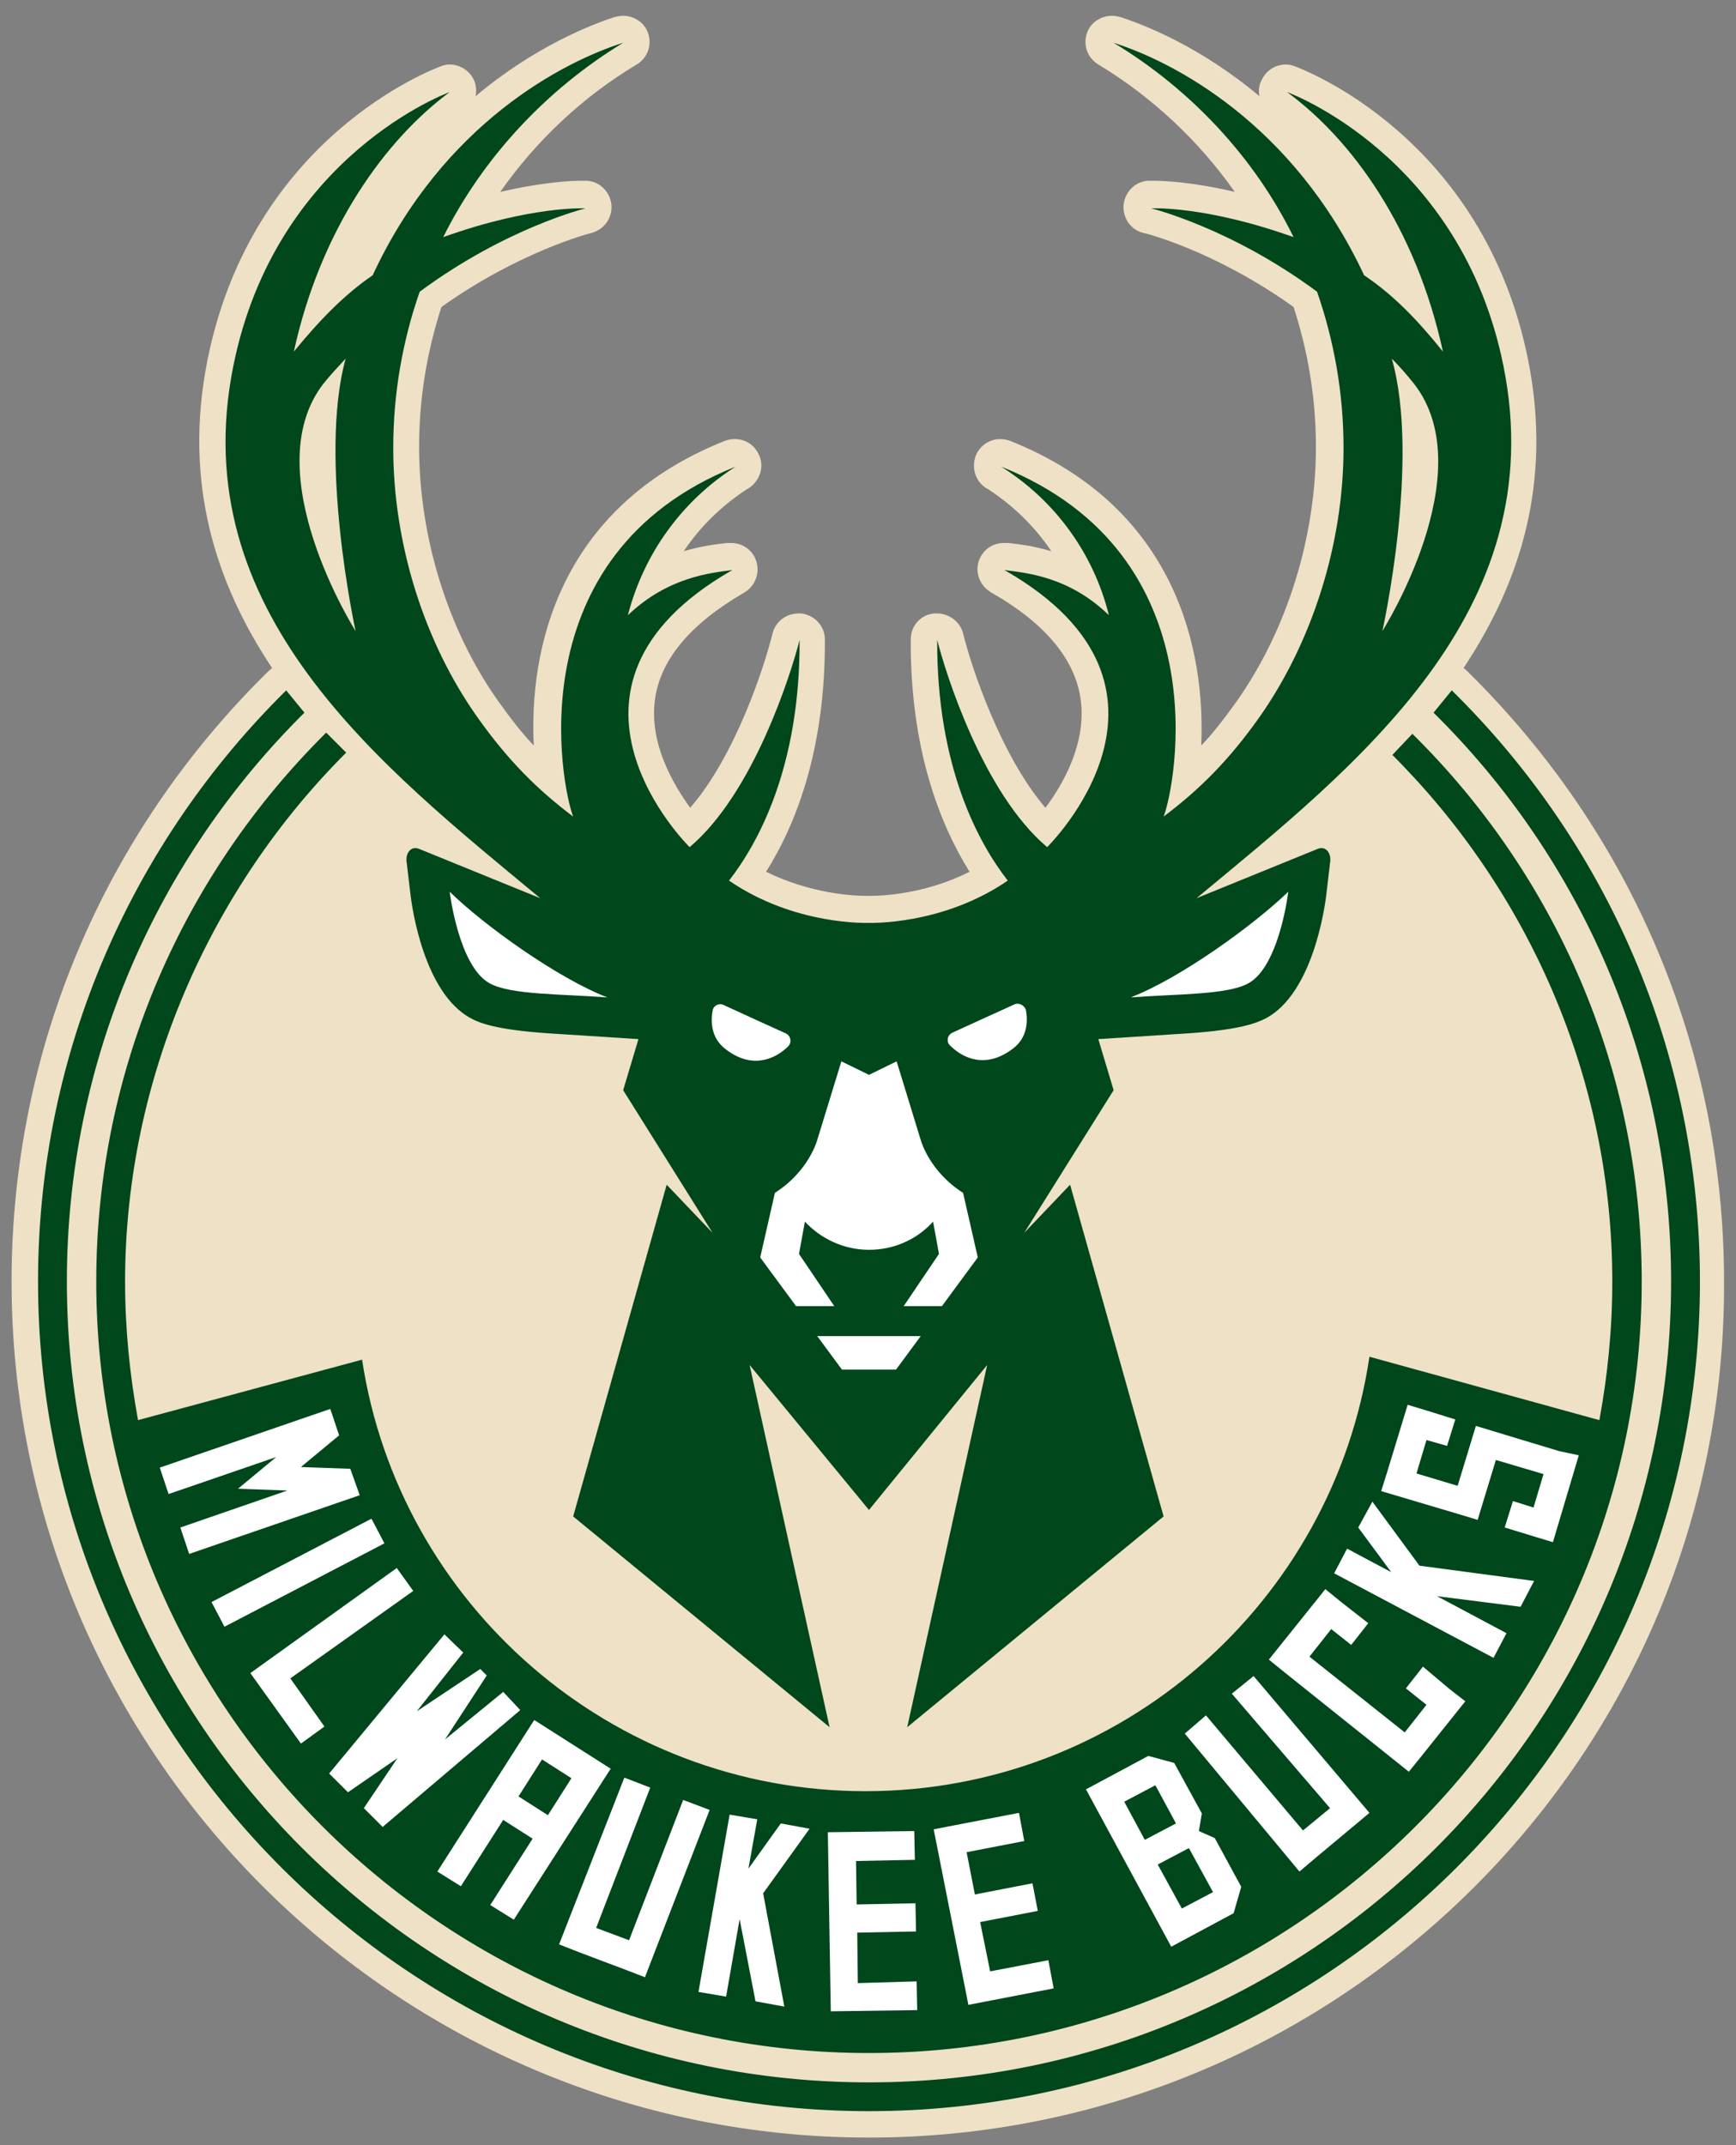 <svg width="123" height="152" viewBox="0 0 123 152" fill="none" xmlns="http://www.w3.org/2000/svg">
<rect x="0" y="0" width="123" height="152" fill="#808080" stroke="none"/>
<path d="M61.57 151.453C28.07 151.453 0.82 124.248 0.82 90.803C0.82 74.455 7.279 59.105 18.987 47.583C19.07 47.499 19.195 47.416 19.279 47.333C15.237 41.26 12.987 34.147 14.695 25.536C17.862 9.687 30.695 4.903 31.237 4.695C31.445 4.612 31.653 4.57 31.862 4.57C32.528 4.57 33.195 4.945 33.528 5.569C33.737 5.943 33.778 6.401 33.695 6.817C37.903 3.281 41.903 1.742 43.57 1.201C43.778 1.159 43.945 1.118 44.153 1.118C44.862 1.118 45.57 1.534 45.862 2.199C46.237 3.073 45.945 4.071 45.112 4.57C41.278 6.858 37.945 10.02 35.445 13.597C38.487 12.89 40.487 12.807 41.195 12.807H41.57C42.487 12.848 43.237 13.597 43.32 14.512C43.403 15.427 42.82 16.259 41.903 16.509C41.862 16.509 36.82 17.799 31.278 21.75C30.237 24.953 29.695 28.281 29.695 31.651C29.695 38.057 31.737 44.671 35.32 49.704C36.153 50.869 36.945 51.909 37.82 52.824C37.487 46.21 39.445 35.977 51.362 31.235C51.57 31.151 51.82 31.11 52.07 31.11C52.778 31.11 53.403 31.484 53.737 32.15C54.195 33.023 53.862 34.063 53.028 34.604L52.945 34.646C51.153 35.81 49.612 37.308 48.445 39.055C49.695 38.681 50.778 38.556 51.487 38.473H51.612H51.82C52.612 38.473 53.32 38.972 53.57 39.721C53.862 40.553 53.528 41.468 52.82 41.925L52.695 42.008C48.903 44.213 46.778 46.751 46.403 49.579C45.987 52.658 47.695 55.569 48.903 57.233C52.112 53.531 54.153 47.25 54.737 44.879C54.945 44.047 55.695 43.464 56.57 43.464H56.778C57.737 43.589 58.445 44.38 58.445 45.295C58.487 53.074 56.403 58.398 54.278 61.767C57.487 63.348 60.57 63.473 61.278 63.473H61.487H61.57H61.695C62.362 63.473 65.487 63.39 68.695 61.767C66.57 58.356 64.487 53.032 64.528 45.295C64.528 44.338 65.237 43.548 66.195 43.464H66.403C67.237 43.464 68.028 44.047 68.237 44.879C68.82 47.25 70.903 53.531 74.07 57.233C75.32 55.569 76.987 52.658 76.57 49.579C76.195 46.751 74.07 44.172 70.278 42.008C70.237 42.008 70.153 41.925 70.153 41.925C69.403 41.468 69.07 40.511 69.362 39.721C69.612 38.972 70.32 38.473 71.112 38.473H71.32H71.445C72.195 38.556 73.237 38.681 74.487 39.055C73.32 37.308 71.778 35.81 69.987 34.646L69.903 34.604C69.07 34.105 68.778 33.023 69.195 32.15C69.528 31.484 70.195 31.11 70.862 31.11C71.112 31.11 71.32 31.151 71.57 31.235C83.445 35.977 85.403 46.21 85.111 52.824C85.986 51.909 86.778 50.869 87.611 49.704C91.195 44.629 93.236 38.057 93.236 31.651C93.236 28.281 92.695 24.953 91.653 21.75C86.07 17.757 81.111 16.509 81.028 16.509C80.111 16.301 79.528 15.427 79.611 14.512C79.695 13.597 80.445 12.848 81.361 12.807H81.736C82.445 12.807 84.486 12.89 87.486 13.597C84.945 9.978 81.611 6.858 77.82 4.57C76.987 4.071 76.695 3.073 77.07 2.199C77.362 1.534 78.07 1.118 78.778 1.118C78.986 1.118 79.153 1.159 79.361 1.201C81.028 1.742 85.028 3.281 89.236 6.817C89.153 6.401 89.195 5.985 89.445 5.569C89.778 4.945 90.403 4.57 91.111 4.57C91.32 4.57 91.528 4.612 91.736 4.695C92.278 4.903 105.111 9.687 108.278 25.536C109.986 34.147 107.736 41.26 103.695 47.333C103.82 47.416 103.903 47.499 103.986 47.583C115.695 59.105 122.153 74.455 122.153 90.803C122.319 124.248 95.07 151.453 61.57 151.453Z" fill="#EEE1C6"/>
<path d="M44.153 3.031C39.945 4.362 31.404 8.73 26.404 19.504C24.404 20.877 22.695 22.624 20.82 24.912C22.737 16.134 27.362 9.853 31.862 6.525C31.862 6.525 19.528 10.976 16.528 25.951C13.028 43.381 26.987 54.28 38.278 63.64L29.695 60.146C29.112 59.896 28.694 60.478 28.819 61.144L29.07 63.266C29.195 64.43 30.07 70.337 33.32 72.126C33.986 72.5 35.195 72.958 38.778 73.208L45.236 73.624L44.153 77.243L50.486 87.351L47.236 83.94L40.611 107.443L58.778 122.377L53.111 96.711L61.569 106.985L69.944 96.711L64.278 122.377L82.444 107.443L75.819 83.94L72.569 87.351L78.903 77.243L77.819 73.624L84.278 73.208C87.819 72.959 89.028 72.5 89.736 72.126C92.986 70.337 93.861 64.431 93.986 63.266L94.236 61.144C94.361 60.479 93.944 59.897 93.361 60.146L84.777 63.64C96.069 54.281 110.027 43.381 106.527 25.952C103.527 10.977 91.194 6.526 91.194 6.526C95.735 9.854 100.318 16.093 102.235 24.912C100.402 22.624 98.693 20.877 96.652 19.505C91.61 8.731 83.11 4.363 78.902 3.032C84.36 6.318 88.902 11.185 91.652 16.801C85.36 14.554 81.569 14.763 81.569 14.763C81.569 14.763 87.194 16.135 93.319 20.67C94.527 24.164 95.193 27.866 95.193 31.735C95.193 38.515 92.985 45.504 89.194 50.87C87.069 53.865 84.986 55.945 82.444 57.859C83.277 55.737 86.527 39.306 70.944 33.066L71.069 33.149C74.777 35.52 77.486 39.222 78.569 43.59C75.736 40.845 72.736 40.596 71.153 40.388C71.194 40.388 71.194 40.429 71.236 40.429C85.694 48.749 74.194 60.022 74.194 60.022C69.652 56.195 66.986 47.667 66.403 45.338C66.361 54.365 69.361 59.773 71.403 62.393C66.736 65.596 61.527 65.388 61.527 65.388C61.527 65.388 56.319 65.596 51.653 62.393C53.695 59.773 56.694 54.365 56.653 45.338C56.069 47.667 53.403 56.195 48.862 60.022C48.862 60.022 37.362 48.749 51.82 40.429C51.862 40.429 51.861 40.388 51.903 40.388C50.32 40.596 47.32 40.886 44.487 43.59C45.612 39.222 48.32 35.52 51.987 33.149L52.111 33.066C36.528 39.306 39.778 55.737 40.611 57.858C38.07 55.945 35.987 53.864 33.862 50.869C30.07 45.545 27.862 38.556 27.862 31.734C27.862 27.866 28.529 24.122 29.737 20.669C35.862 16.135 41.486 14.763 41.486 14.763C41.486 14.763 37.695 14.554 31.404 16.8C34.195 11.185 38.736 6.318 44.153 3.032L44.153 3.031ZM20.278 48.914C9.445 59.605 2.695 74.413 2.695 90.803C2.695 123.208 29.112 149.581 61.57 149.581C94.028 149.581 120.445 123.207 120.445 90.803C120.445 74.413 113.737 59.605 102.862 48.914L101.57 50.494C111.987 60.769 118.402 75.037 118.402 90.802C118.402 122.126 92.944 147.542 61.569 147.542C30.195 147.542 4.737 122.126 4.737 90.802C4.737 75.037 11.195 60.769 21.57 50.494L20.277 48.914H20.278ZM23.112 51.909C13.07 61.851 6.82 75.62 6.82 90.803C6.82 120.92 31.362 145.463 61.57 145.463C91.736 145.463 116.32 120.961 116.32 90.803C116.32 75.62 110.111 61.893 100.07 51.992L98.654 53.49C108.195 63.016 114.236 76.285 114.236 90.803C114.236 94.172 113.903 97.459 113.32 100.62L97.028 96.128C94.445 113.516 79.445 126.91 61.32 126.91C43.278 126.91 28.279 113.641 25.654 96.336L9.779 100.62C9.195 97.417 8.862 94.173 8.862 90.803C8.862 76.327 14.987 62.849 24.529 53.324L23.112 51.909V51.909Z" fill="#00471B"/>
<path d="M24.488 25.411C23.946 25.993 23.404 26.575 22.904 27.199C18.071 33.481 25.195 44.713 25.195 44.713C25.195 44.713 22.529 32.566 24.488 25.412V25.411ZM98.612 25.411C100.654 32.566 97.945 44.712 97.945 44.712C97.945 44.712 105.07 33.48 100.195 27.199C99.695 26.575 99.153 25.951 98.612 25.411L98.612 25.411Z" fill="#EEE1C6"/>
<path d="M31.862 63.182C31.862 63.182 32.488 68.465 34.696 69.672C36.196 70.504 39.821 70.42 43.029 70.669C39.488 69.296 34.279 65.553 31.862 63.182ZM91.278 63.182C88.82 65.553 83.654 69.296 80.112 70.669C83.279 70.42 86.946 70.504 88.446 69.672C90.654 68.465 91.278 63.182 91.278 63.182ZM72.121 71.117C72.034 71.112 71.945 71.127 71.862 71.169C70.112 71.959 68.404 72.749 67.487 73.165C67.112 73.332 67.029 73.831 67.32 74.081C68.195 74.954 69.821 75.786 71.779 74.289C72.821 73.498 72.82 72.334 72.695 71.585C72.633 71.335 72.382 71.132 72.121 71.117ZM51.02 71.153C50.761 71.159 50.518 71.346 50.487 71.626C50.362 72.375 50.362 73.54 51.404 74.33C53.32 75.828 54.987 74.996 55.862 74.122C56.112 73.831 56.028 73.374 55.653 73.208C54.737 72.792 52.987 72.001 51.278 71.21C51.195 71.169 51.107 71.151 51.02 71.153ZM59.612 75.204L57.903 80.773C57.903 80.773 57.32 82.978 54.904 84.517L53.862 89.093L56.404 92.546H59.112L56.612 88.844L57.029 86.556C58.154 87.762 59.779 88.552 61.57 88.552C63.362 88.552 64.986 87.804 66.111 86.556L66.528 88.844L64.028 92.546H66.736L69.279 89.093L68.237 84.517C65.82 82.978 65.237 80.773 65.237 80.773L63.528 75.199L61.57 76.156L59.612 75.199V75.204ZM57.903 94.667L59.653 97.038H63.487L65.236 94.667H57.903H57.903ZM99.736 99.534L98.278 104.317L97.861 105.649L103.32 107.271L104.695 107.686L105.987 103.444L109.362 104.442L108.654 106.813L107.195 106.355L106.612 108.227L108.654 108.851L110.028 109.267L111.862 103.11L110.486 102.82L105.945 101.446L104.57 101.03L103.278 105.274L100.362 104.4L101.07 102.029L102.528 102.445L103.111 100.573L101.111 99.949L99.736 99.533V99.534ZM23.404 99.825L11.32 103.985L11.945 105.857L19.57 103.236L16.862 105.483L20.362 105.607L12.778 108.228L13.403 110.1L25.486 105.94L24.82 104.068L21.32 103.943L24.028 101.698L23.403 99.826L23.404 99.825ZM97.236 106.398L96.236 108.228L98.57 111.39L95.445 109.726L94.528 111.473L105.82 117.463L106.737 115.716L101.82 113.095L107.737 113.844L108.695 112.014L100.571 110.932L97.237 106.398L97.236 106.398ZM26.32 107.604L14.987 113.511L15.904 115.258L27.237 109.351L26.32 107.604ZM28.112 111.098L17.737 118.544L21.321 123.536L22.987 122.33L20.571 118.918L29.279 112.721L28.112 111.099V111.098ZM93.903 112.596L89.903 117.588L91.028 118.502L99.82 125.532L100.695 124.451L103.82 120.541L102.695 119.667L100.82 118.086L99.611 119.626L101.07 120.79L99.528 122.745L92.778 117.379L94.32 115.425L95.737 116.547L96.944 115.009L95.028 113.51L93.903 112.595L93.903 112.596ZM31.487 115.799L23.321 125.658L24.654 126.988L28.154 124.576L25.779 128.112L27.112 129.443L36.862 121.165L35.654 119.876L31.529 123.245L34.488 118.711L34.029 118.253L29.529 121.249L32.821 117.089L31.487 115.799L31.487 115.799ZM88.82 118.753L87.279 120.001L94.237 128.113L92.32 129.693L85.445 121.54L83.945 122.829L92.07 132.605L93.195 131.649L95.987 129.318L97.028 128.445L88.82 118.753L88.82 118.753ZM37.862 121.873L37.821 121.915L30.987 132.605L32.654 133.645L35.654 128.945L37.737 130.275L34.737 134.976L36.404 136.016L42.196 126.989L42.862 125.949L43.237 125.367L43.279 125.325L37.862 121.873ZM81.362 124.411L76.944 126.781L82.986 137.93L87.403 135.558L87.945 133.686L86.07 130.234L84.945 129.735L85.153 128.487L83.195 124.909L81.362 124.411H81.362ZM38.404 124.66L40.487 125.991L38.821 128.612L36.737 127.281L38.404 124.66ZM44.237 125.95L39.612 137.763L40.988 138.305L44.404 139.594L45.696 140.093L50.279 128.238L48.404 127.531L44.571 137.473L42.238 136.598L46.071 126.657L44.237 125.95ZM81.862 126.491L83.321 129.195L81.112 130.359L79.654 127.655L81.862 126.491ZM72.196 128.446L66.154 129.611L68.612 142.048L74.654 140.883L74.279 138.886L70.154 139.677L69.446 136.182L73.529 135.393L73.154 133.437L69.072 134.228L68.488 131.233L72.571 130.443L72.197 128.446H72.196ZM51.696 128.571L49.488 141.133L51.446 141.466L52.405 135.975L53.529 141.798L55.571 142.173L54.071 134.145L57.362 129.569L55.321 129.195L53.029 132.397L53.654 128.903L51.695 128.571H51.696ZM64.779 129.735L58.655 129.819L58.863 142.506L64.987 142.422L64.946 140.385L60.779 140.509L60.737 136.932L64.904 136.849L64.862 134.852L60.695 134.935L60.653 131.857L64.82 131.774L64.778 129.735L64.779 129.735ZM84.237 130.941L85.946 134.061L83.737 135.226L82.029 132.107L84.237 130.941Z" fill="white"/>
</svg>
